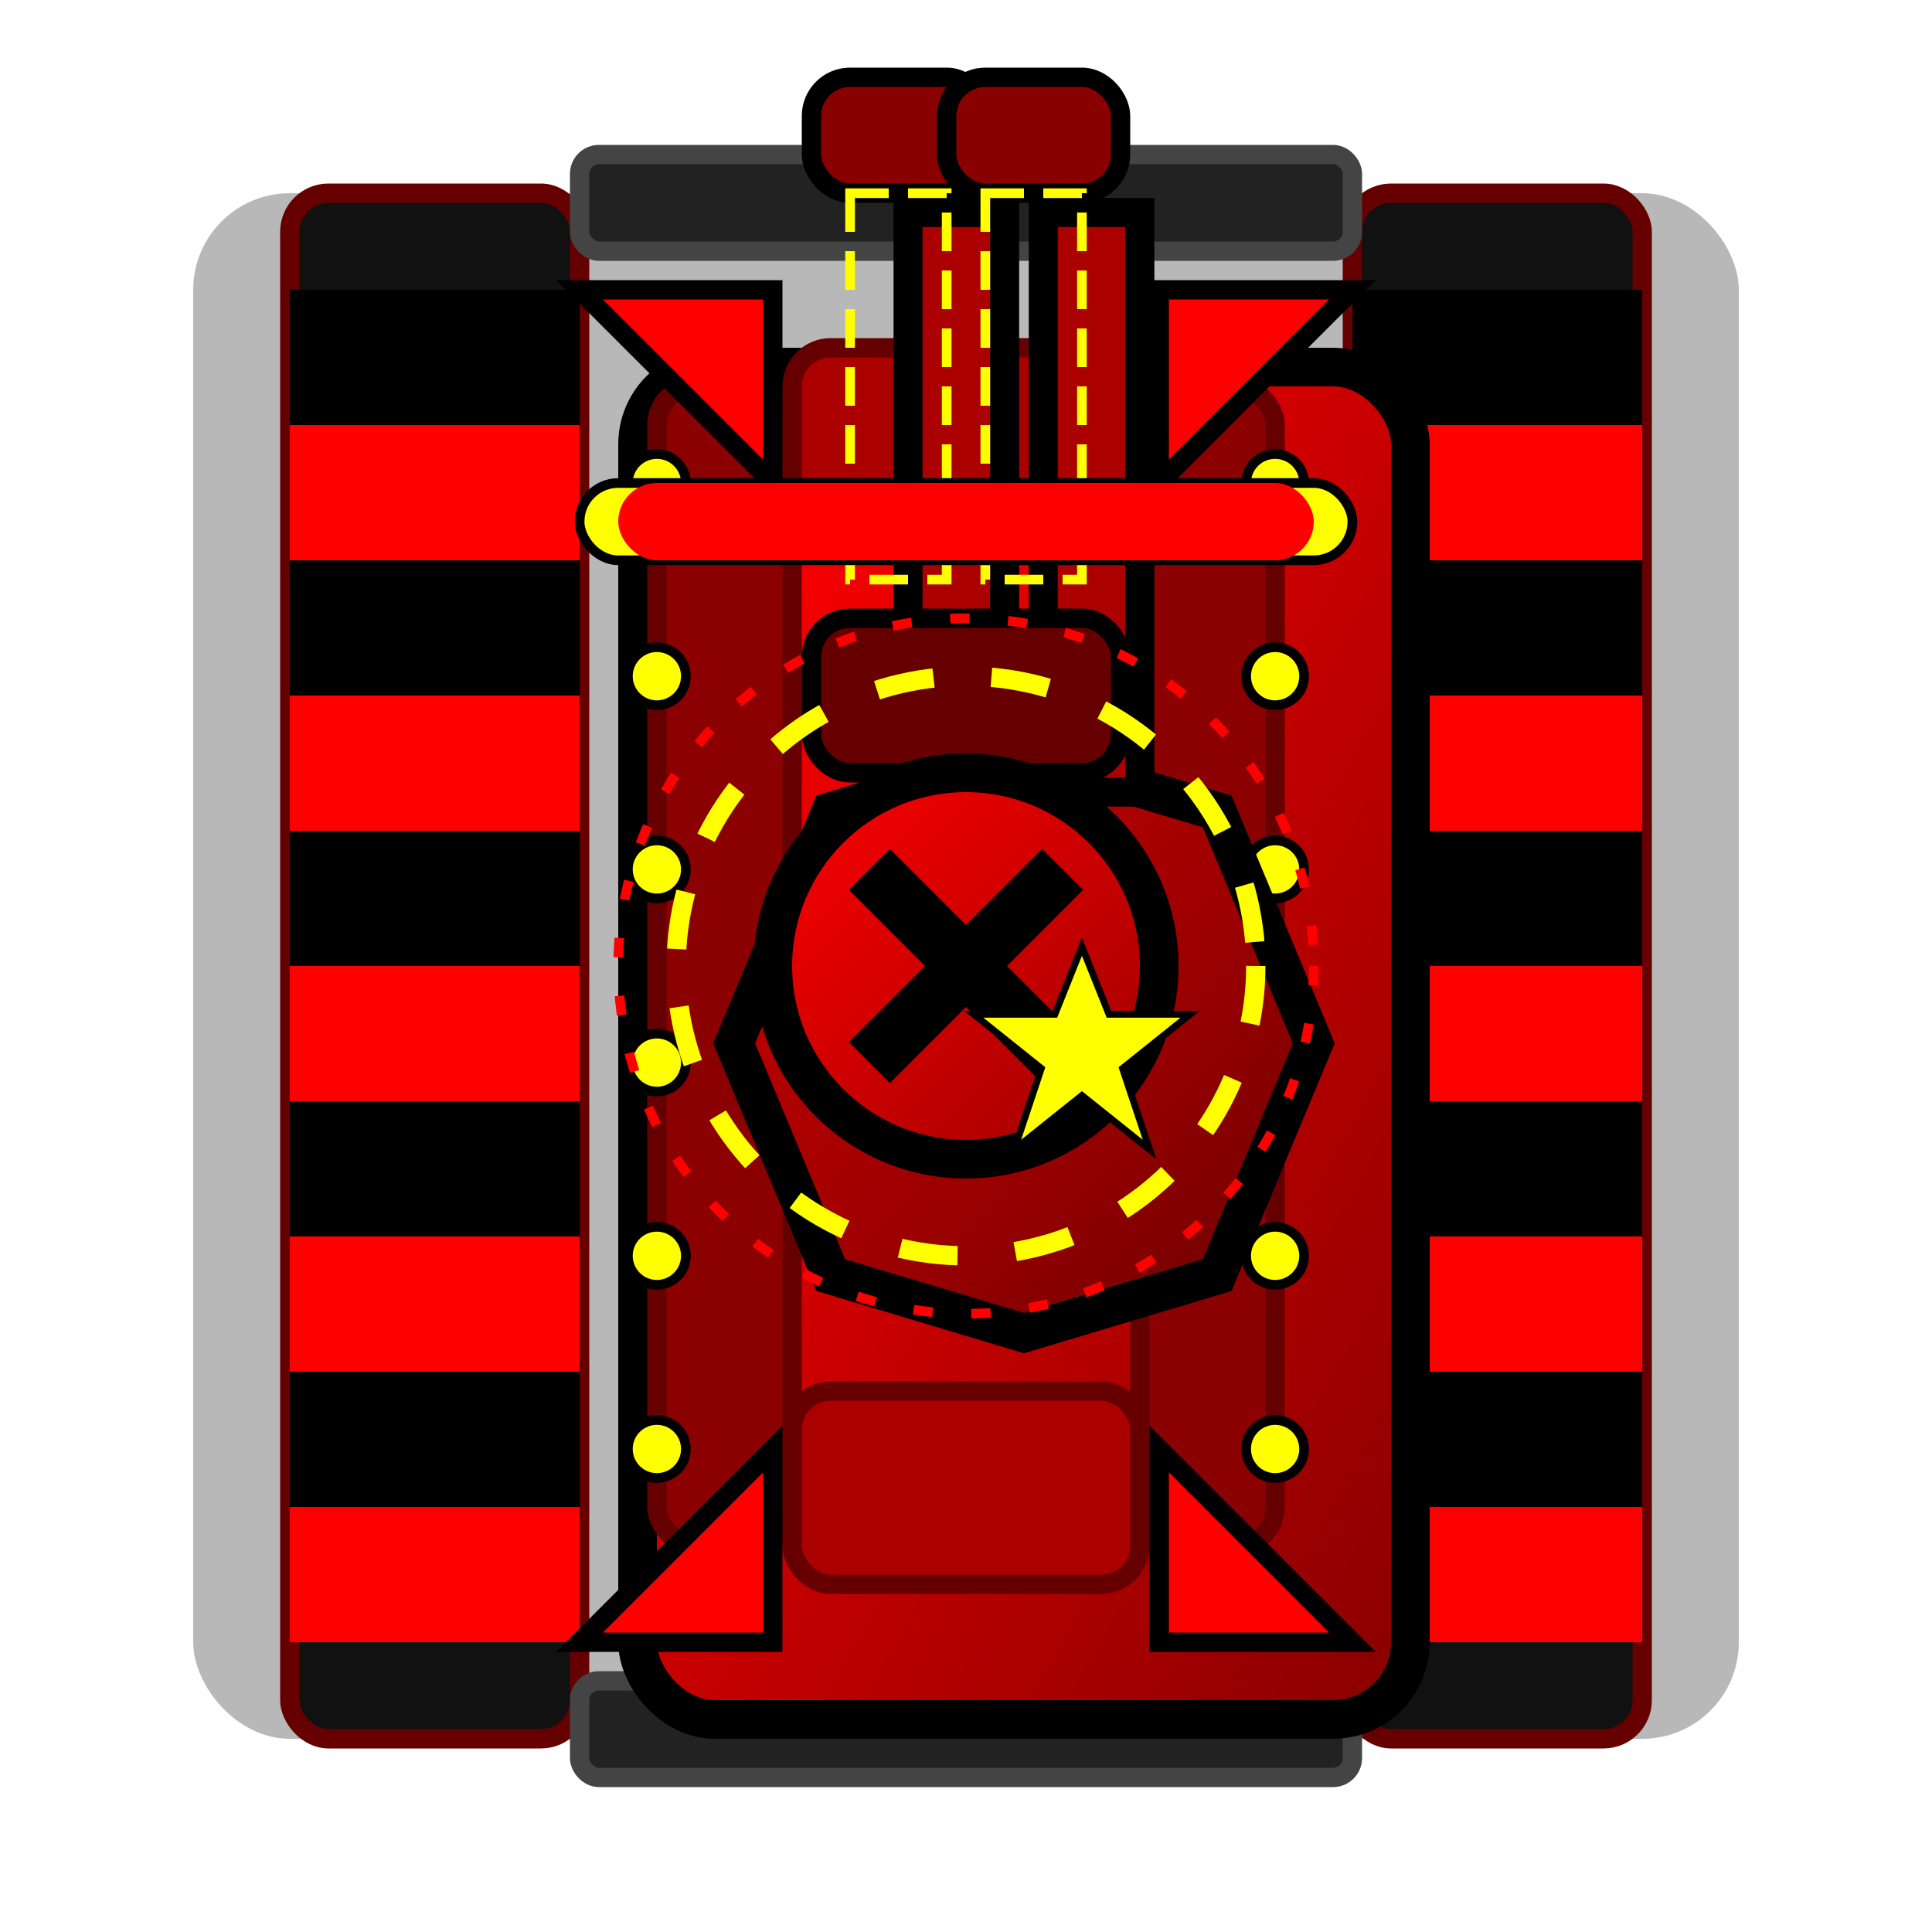 <svg width="100" height="100" viewBox="0 0 100 100" xmlns="http://www.w3.org/2000/svg">
  <filter id="shadow" x="-20%" y="-20%" width="140%" height="140%">
    <!-- 替换feDropShadow为SVG 1.1兼容的滤镜 -->
    <feGaussianBlur in="SourceAlpha" stdDeviation="3"/>
    <feOffset dx="3" dy="4"/>
    <feComponentTransfer>
      <feFuncA type="linear" slope="0.4"/>
    </feComponentTransfer>
    <feMerge>
      <feMergeNode/>
      <feMergeNode in="SourceGraphic"/>
    </feMerge>
  </filter>
  
  <filter id="glow" x="-30%" y="-30%" width="160%" height="160%">
    <feGaussianBlur stdDeviation="2" result="blur" />
    <feFlood flood-color="#FF0000" flood-opacity="0.5" result="color" />
    <feComposite in="color" in2="blur" operator="in" result="glow" />
    <feComposite in="SourceGraphic" in2="glow" operator="over" />
  </filter>
  
  <!-- 强化背景效果 -->
  <rect x="10" y="10" width="80" height="80" rx="5" fill="#111" opacity="0.3" />
  
  <!-- 履带底座 - 金属黑色 - 左右位置 -->
  <rect x="15" y="10" width="15" height="80" rx="2" fill="#111" stroke="#600" stroke-width="1" />
  <rect x="70" y="10" width="15" height="80" rx="2" fill="#111" stroke="#600" stroke-width="1" />
  
  <!-- 履带细节 - 红色与金属 -->
  <g fill="#000">
    <rect x="15" y="15" width="15" height="7" />
    <rect x="15" y="29" width="15" height="7" />
    <rect x="15" y="43" width="15" height="7" />
    <rect x="15" y="57" width="15" height="7" />
    <rect x="15" y="71" width="15" height="7" />
    
    <rect x="70" y="15" width="15" height="7" />
    <rect x="70" y="29" width="15" height="7" />
    <rect x="70" y="43" width="15" height="7" />
    <rect x="70" y="57" width="15" height="7" />
    <rect x="70" y="71" width="15" height="7" />
  </g>
  
  <!-- 红色履带齿轮 -->
  <rect x="15" y="22" width="15" height="7" fill="#F00" />
  <rect x="15" y="36" width="15" height="7" fill="#F00" />
  <rect x="15" y="50" width="15" height="7" fill="#F00" />
  <rect x="15" y="64" width="15" height="7" fill="#F00" />
  <rect x="15" y="78" width="15" height="7" fill="#F00" />
  
  <rect x="70" y="22" width="15" height="7" fill="#F00" />
  <rect x="70" y="36" width="15" height="7" fill="#F00" />
  <rect x="70" y="50" width="15" height="7" fill="#F00" />
  <rect x="70" y="64" width="15" height="7" fill="#F00" />
  <rect x="70" y="78" width="15" height="7" fill="#F00" />
  
  <!-- 履带连接器 - 增强工业感 -->
  <rect x="30" y="8" width="40" height="5" rx="1" fill="#222" stroke="#444" stroke-width="1" />
  <rect x="30" y="87" width="40" height="5" rx="1" fill="#222" stroke="#444" stroke-width="1" />
  
  <!-- 坦克主体 - 更厚重的装甲 -->
  <rect x="30" y="15" width="40" height="70" rx="4" fill="url(#eliteBodyGradient)" stroke="#000" stroke-width="2" filter="url(#shadow)" />
  
  <!-- 精英装甲板 - 多层设计 -->
  <rect x="34" y="20" width="7" height="60" rx="2" fill="#8B0000" stroke="#600" stroke-width="1" />
  <rect x="59" y="20" width="7" height="60" rx="2" fill="#8B0000" stroke="#600" stroke-width="1" />
  
  <!-- 精英装甲加固板 -->
  <rect x="41" y="18" width="18" height="10" rx="2" fill="#A00" stroke="#600" stroke-width="1" />
  <rect x="41" y="72" width="18" height="10" rx="2" fill="#A00" stroke="#600" stroke-width="1" />
  
  <!-- 角落装甲凸起 - 尖锐威慑 -->
  <path d="M30,15 L40,25 L40,15 Z" fill="#F00" stroke="#000" stroke-width="1" />
  <path d="M70,15 L60,25 L60,15 Z" fill="#F00" stroke="#000" stroke-width="1" />
  <path d="M30,85 L40,75 L40,85 Z" fill="#F00" stroke="#000" stroke-width="1" />
  <path d="M70,85 L60,75 L60,85 Z" fill="#F00" stroke="#000" stroke-width="1" />
  
  <!-- 金属铆钉装饰 -->
  <circle cx="34" cy="25" r="1.5" fill="#FF0" stroke="#000" stroke-width="0.5" />
  <circle cx="34" cy="35" r="1.5" fill="#FF0" stroke="#000" stroke-width="0.5" />
  <circle cx="34" cy="45" r="1.5" fill="#FF0" stroke="#000" stroke-width="0.5" />
  <circle cx="34" cy="55" r="1.5" fill="#FF0" stroke="#000" stroke-width="0.5" />
  <circle cx="34" cy="65" r="1.5" fill="#FF0" stroke="#000" stroke-width="0.5" />
  <circle cx="34" cy="75" r="1.5" fill="#FF0" stroke="#000" stroke-width="0.5" />
  
  <circle cx="66" cy="25" r="1.5" fill="#FF0" stroke="#000" stroke-width="0.5" />
  <circle cx="66" cy="35" r="1.5" fill="#FF0" stroke="#000" stroke-width="0.5" />
  <circle cx="66" cy="45" r="1.5" fill="#FF0" stroke="#000" stroke-width="0.5" />
  <circle cx="66" cy="55" r="1.5" fill="#FF0" stroke="#000" stroke-width="0.5" />
  <circle cx="66" cy="65" r="1.5" fill="#FF0" stroke="#000" stroke-width="0.5" />
  <circle cx="66" cy="75" r="1.5" fill="#FF0" stroke="#000" stroke-width="0.5" />
  
  <!-- 高级炮塔底座 - 八边形设计 -->
  <polygon points="50,35 60,38 65,50 60,62 50,65 40,62 35,50 40,38" fill="url(#eliteTurretGradient)" stroke="#000" stroke-width="2" filter="url(#shadow)" />
  
  <!-- 双炮管设计 - 向上方向 -->
  <rect x="44" y="7" width="5" height="30" fill="#A00" stroke="#000" stroke-width="1.5" filter="url(#shadow)" />
  <rect x="51" y="7" width="5" height="30" fill="#A00" stroke="#000" stroke-width="1.5" filter="url(#shadow)" />
  <rect x="42" y="4" width="9" height="6" rx="2" fill="#800" stroke="#000" stroke-width="1" />
  <rect x="49" y="4" width="9" height="6" rx="2" fill="#800" stroke="#000" stroke-width="1" />
  
  <!-- 炮管连接件 -->
  <rect x="42" y="32" width="16" height="8" rx="2" fill="#600" stroke="#000" stroke-width="1" />
  
  <!-- 炮管防热套 -->
  <rect x="44" y="10" width="5" height="20" fill="none" stroke="#FF0" stroke-width="0.5" stroke-dasharray="2,1" />
  <rect x="51" y="10" width="5" height="20" fill="none" stroke="#FF0" stroke-width="0.5" stroke-dasharray="2,1" />
  
  <!-- 精英敌方标识 - 骷髅星标志 -->
  <circle cx="50" cy="50" r="10" fill="url(#eliteBadgeGradient)" stroke="#000" stroke-width="2" filter="url(#glow)" />
  <path d="M45,45 L55,55 M55,45 L45,55" stroke="#000" stroke-width="3" />
  <polygon points="50,40 52,45 58,45 53,49 55,55 50,51 45,55 47,49 42,45 48,45" fill="#FF0" stroke="#000" stroke-width="0.5" transform="scale(0.7) translate(30, 30)" />
  
  <!-- 额外强调 - 高级发光效果 -->
  <circle cx="50" cy="50" r="15" fill="none" stroke="#FF0" stroke-width="1" stroke-dasharray="3,3" />
  <circle cx="50" cy="50" r="18" fill="none" stroke="#F00" stroke-width="0.5" stroke-dasharray="1,2" />
  
  <!-- 精英状态图标 -->
  <rect x="30" y="25" width="40" height="4" rx="2" fill="#FF0" stroke="#000" stroke-width="0.5" />
  <rect x="32" y="25" width="36" height="4" rx="2" fill="#F00" />
  
  <!-- 定义渐变 -->
  <defs>
    <linearGradient id="eliteBodyGradient" x1="0%" y1="0%" x2="100%" y2="100%">
      <stop offset="10%" stop-color="#F00" />
      <stop offset="60%" stop-color="#B00" />
      <stop offset="100%" stop-color="#800" />
    </linearGradient>
    <linearGradient id="eliteTurretGradient" x1="0%" y1="0%" x2="100%" y2="100%">
      <stop offset="0%" stop-color="#C00" />
      <stop offset="60%" stop-color="#900" />
      <stop offset="100%" stop-color="#600" />
    </linearGradient>
    <linearGradient id="eliteBadgeGradient" x1="0%" y1="0%" x2="100%" y2="100%">
      <stop offset="0%" stop-color="#F00" />
      <stop offset="100%" stop-color="#900" />
    </linearGradient>
  </defs>
</svg>